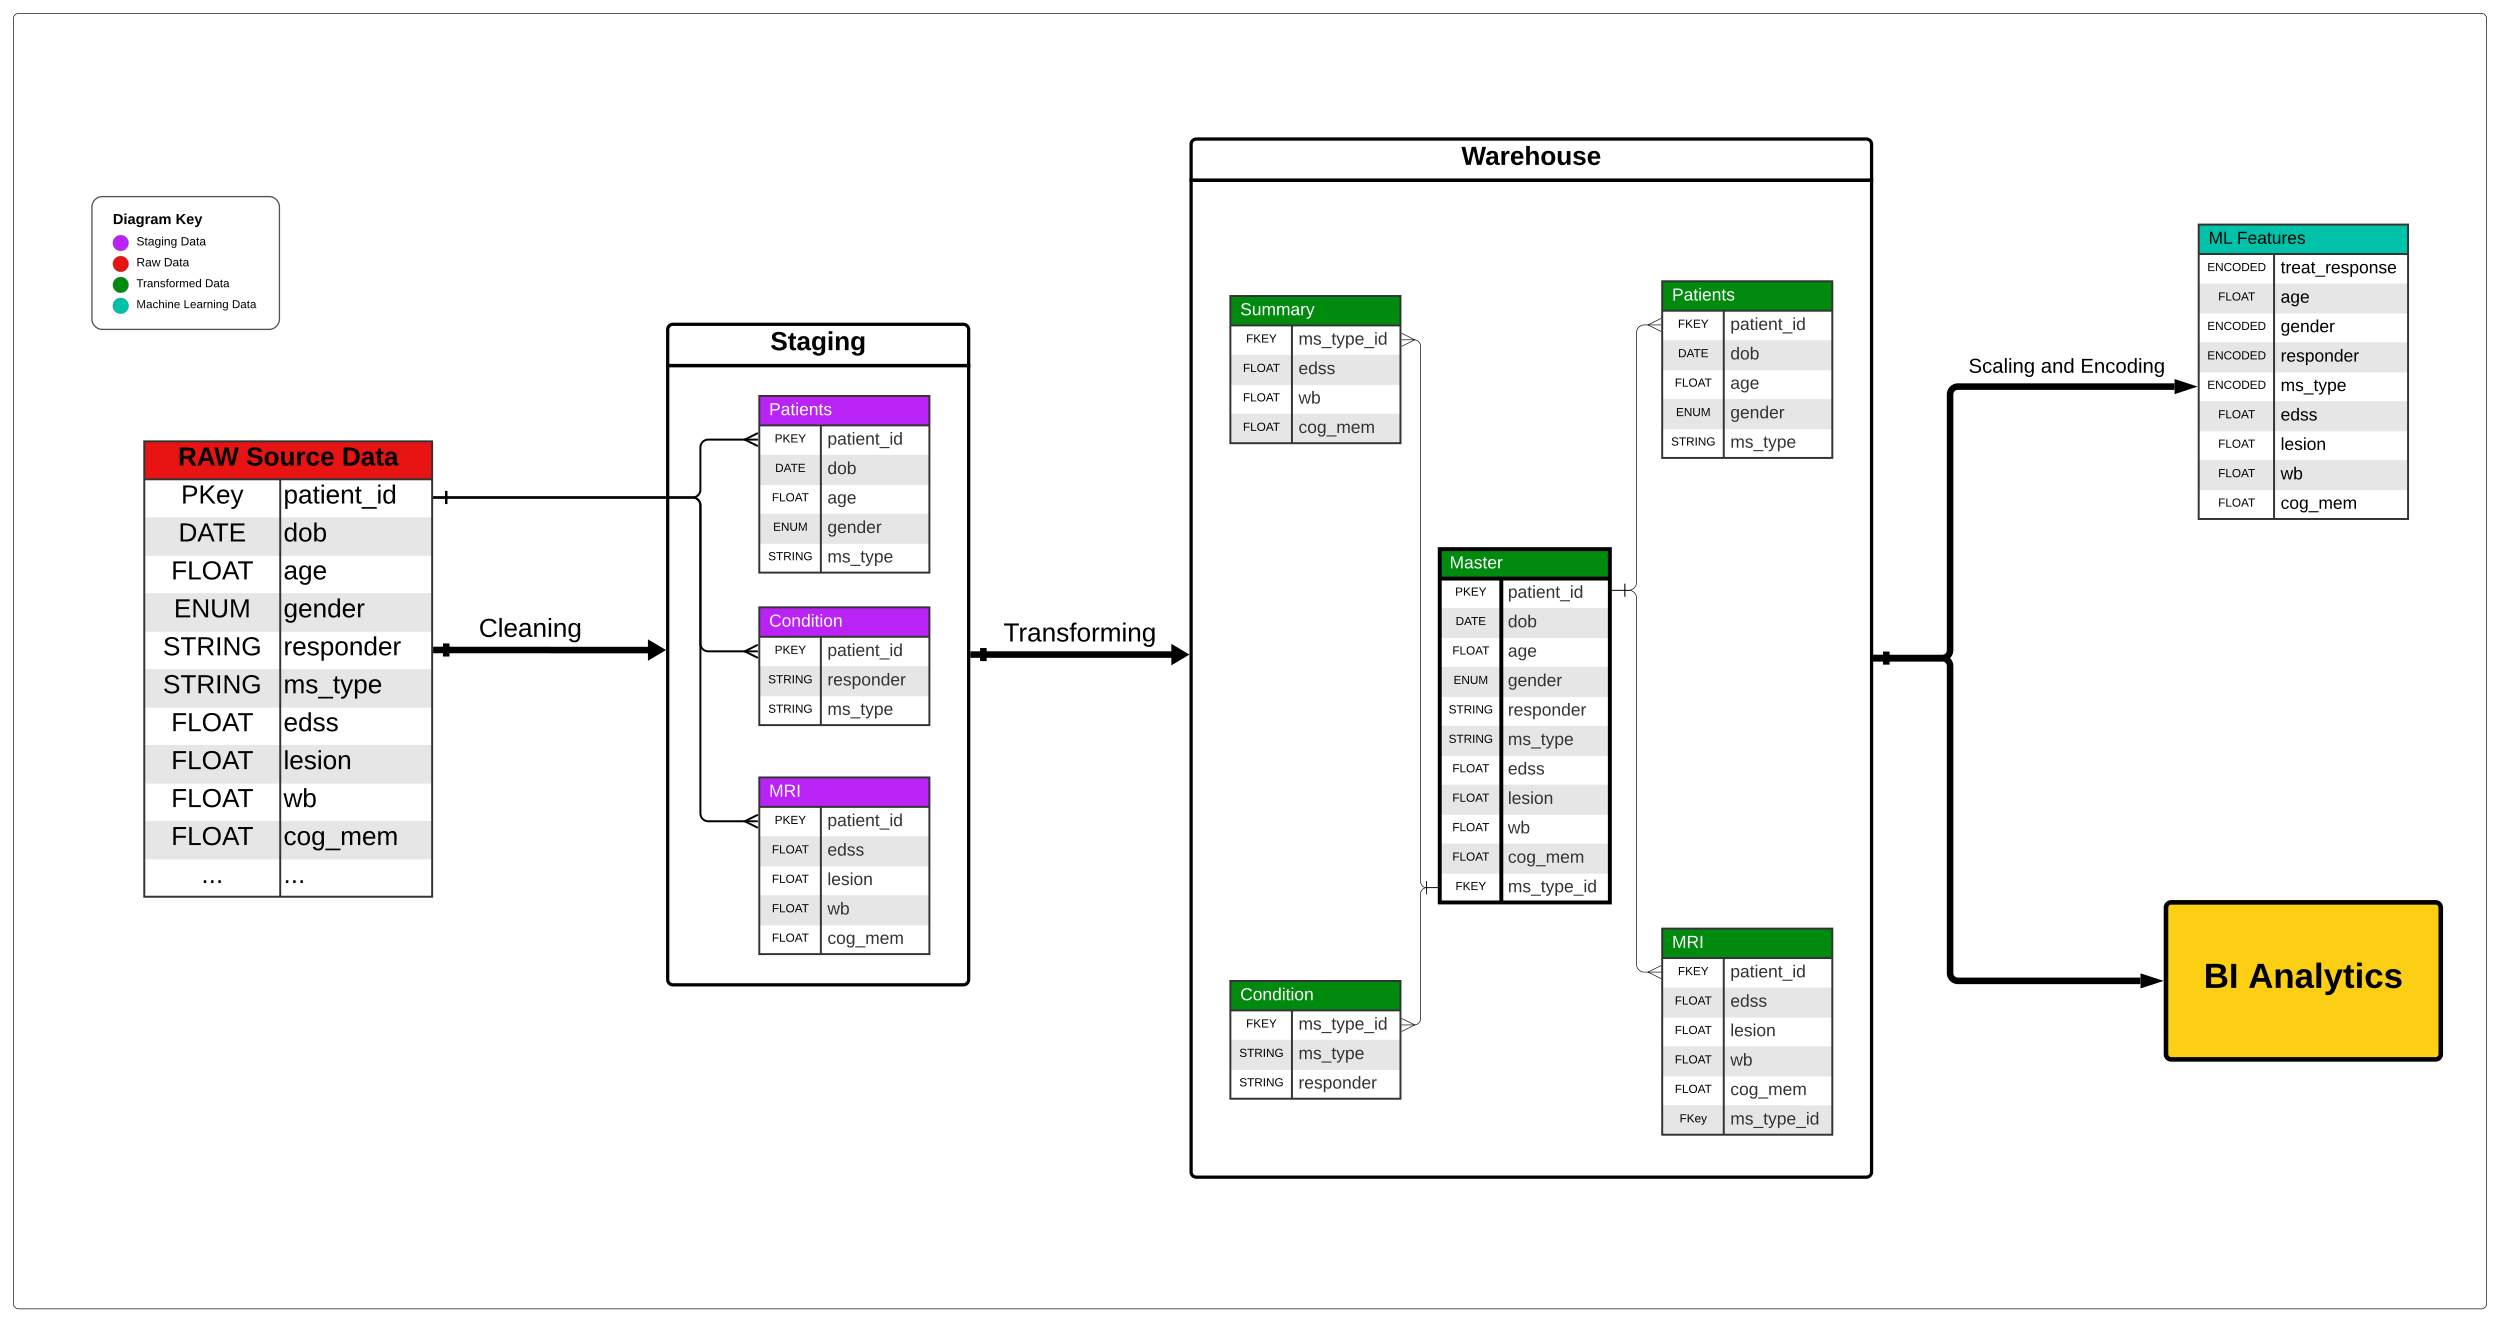 <svg xmlns="http://www.w3.org/2000/svg" xmlns:xlink="http://www.w3.org/1999/xlink" xmlns:lucid="lucid" width="3821" height="2021"><g transform="translate(-739.5 340.5)" lucid:page-tab-id="0_0"><path d="M500-500h4500v2500H500z" fill="#fff"/><path d="M2560-64.97v-55a8 8 0 0 1 8-8h1024a8 8 0 0 1 8 8v55z" stroke="#000" stroke-width="5" fill="#fff"/><path d="M3600-64.97v1515.65a8 8 0 0 1-8 8H2568a8 8 0 0 1-8-8V-64.97z" stroke="#000" stroke-width="5" fill="none"/><use xlink:href="#a" transform="matrix(1,0,0,1,2560,-127.973) translate(413.167 39.5)"/><path d="M4050 1046.68a8 8 0 0 1 8-8h404a8 8 0 0 1 8 8v224a8 8 0 0 1-8 8h-404a8 8 0 0 1-8-8z" stroke="#000" stroke-width="7" fill="#fcce14"/><path d="M760-312a8 8 0 0 1 8-8h3764a8 8 0 0 1 8 8v1964a8 8 0 0 1-8 8H768a8 8 0 0 1-8-8z" stroke="#000" fill-opacity="0"/><path d="M1760 218.2v-55a8 8 0 0 1 8-8h444a8 8 0 0 1 8 8v55z" stroke="#000" stroke-width="5" fill="#fff"/><path d="M2220 218.2v938.48a8 8 0 0 1-8 8h-444a8 8 0 0 1-8-8V218.2z" stroke="#000" stroke-width="5" fill="none"/><use xlink:href="#b" transform="matrix(1,0,0,1,1760,155.21) translate(156.889 39.5)"/><path d="M1900 264.68h260v270h-260z" fill="#fff"/><path d="M1900 354.68v46h260v-46M1900 444.68v46h260v-46" fill="#e6e6e6"/><path d="M1900 309.68v-45h260v45" fill="#ba23f6"/><path d="M1900 264.68h260v270h-260zM1900 309.68h260M1994.1 309.68v225" stroke="#333" stroke-width="3" fill="none"/><use xlink:href="#c" transform="matrix(1,0,0,1,1910,264.677) translate(5 29.433)"/><use xlink:href="#d" transform="matrix(1,0,0,1,1905,312.177) translate(18.5 23.6)"/><use xlink:href="#e" transform="matrix(1,0,0,1,1999.11,312.177) translate(5 26.933)"/><use xlink:href="#f" transform="matrix(1,0,0,1,1905,357.177) translate(19.225 23.6)"/><use xlink:href="#g" transform="matrix(1,0,0,1,1999.11,357.177) translate(5 26.933)"/><use xlink:href="#h" transform="matrix(1,0,0,1,1905,402.177) translate(14.225 23.6)"/><use xlink:href="#i" transform="matrix(1,0,0,1,1999.11,402.177) translate(5 26.933)"/><use xlink:href="#j" transform="matrix(1,0,0,1,1905,447.177) translate(16.075 23.6)"/><use xlink:href="#k" transform="matrix(1,0,0,1,1999.11,447.177) translate(5 26.933)"/><use xlink:href="#l" transform="matrix(1,0,0,1,1905,492.177) translate(8.575 23.6)"/><use xlink:href="#m" transform="matrix(1,0,0,1,1999.11,492.177) translate(5 26.933)"/><path d="M960 334.06h440v696H960z" fill="#fff"/><path d="M960 450.06v59h440v-59M960 566.06v59h440v-59M960 682.06v59h440v-59M960 798.06v59h440v-59M960 914.06v59h440v-59" fill="#e6e6e6"/><path d="M960 392.06v-58h440v58" fill="#e81313"/><path d="M960 334.06h440v696H960zM960 392.06h440M1167.8 392.06v638" stroke="#333" stroke-width="3" fill="none"/><use xlink:href="#n" transform="matrix(1,0,0,1,970,334.057) translate(41.5 37)"/><use xlink:href="#o" transform="matrix(1,0,0,1,970,334.057) translate(145.611 37)"/><use xlink:href="#p" transform="matrix(1,0,0,1,970,334.057) translate(292.056 37)"/><use xlink:href="#q" transform="matrix(1,0,0,1,965,394.557) translate(51.222 34.5)"/><use xlink:href="#r" transform="matrix(1,0,0,1,1172.805,394.557) translate(0 34.5)"/><use xlink:href="#s" transform="matrix(1,0,0,1,965,452.557) translate(47.278 34.5)"/><use xlink:href="#t" transform="matrix(1,0,0,1,1172.805,452.557) translate(0 34.5)"/><use xlink:href="#u" transform="matrix(1,0,0,1,965,510.557) translate(36.167 34.5)"/><use xlink:href="#v" transform="matrix(1,0,0,1,1172.805,510.557) translate(0 34.5)"/><use xlink:href="#w" transform="matrix(1,0,0,1,965,568.557) translate(40.278 34.5)"/><use xlink:href="#x" transform="matrix(1,0,0,1,1172.805,568.557) translate(0 34.5)"/><use xlink:href="#y" transform="matrix(1,0,0,1,965,626.557) translate(23.611 34.5)"/><use xlink:href="#z" transform="matrix(1,0,0,1,1172.805,626.557) translate(0 34.5)"/><use xlink:href="#y" transform="matrix(1,0,0,1,965,684.557) translate(23.611 34.5)"/><use xlink:href="#A" transform="matrix(1,0,0,1,1172.805,684.557) translate(0 34.5)"/><use xlink:href="#u" transform="matrix(1,0,0,1,965,742.557) translate(36.167 34.5)"/><use xlink:href="#B" transform="matrix(1,0,0,1,1172.805,742.557) translate(0 34.5)"/><use xlink:href="#u" transform="matrix(1,0,0,1,965,800.557) translate(36.167 34.5)"/><use xlink:href="#C" transform="matrix(1,0,0,1,1172.805,800.557) translate(0 34.5)"/><use xlink:href="#u" transform="matrix(1,0,0,1,965,858.557) translate(36.167 34.5)"/><use xlink:href="#D" transform="matrix(1,0,0,1,1172.805,858.557) translate(0 34.5)"/><use xlink:href="#u" transform="matrix(1,0,0,1,965,916.557) translate(36.167 34.5)"/><use xlink:href="#E" transform="matrix(1,0,0,1,1172.805,916.557) translate(0 34.5)"/><use xlink:href="#F" transform="matrix(1,0,0,1,965,974.557) translate(82.333 34.5)"/><use xlink:href="#G" transform="matrix(1,0,0,1,1172.805,974.557) translate(0 34.5)"/><path d="M880-24a16 16 0 0 1 16-16h254.6a16 16 0 0 1 16 16v170.93a16 16 0 0 1-16 16H896a16 16 0 0 1-16-16z" stroke="#4c535d" stroke-width="2" fill="#fff"/><path d="M936 30.93c0 6.63-5.37 12-12 12s-12-5.37-12-12c0-6.62 5.37-12 12-12s12 5.38 12 12z" stroke="#000" stroke-opacity=".25" fill="#ba23f6"/><path d="M936 62.93c0 6.63-5.37 12-12 12s-12-5.37-12-12c0-6.62 5.37-12 12-12s12 5.38 12 12z" stroke="#000" stroke-opacity=".25" fill="#e81313"/><path d="M936 94.93c0 6.63-5.37 12-12 12s-12-5.37-12-12c0-6.62 5.37-12 12-12s12 5.38 12 12z" stroke="#000" stroke-opacity=".25" fill="#008a0e"/><path d="M936 126.93c0 6.63-5.37 12-12 12s-12-5.37-12-12c0-6.62 5.37-12 12-12s12 5.38 12 12z" stroke="#000" stroke-opacity=".25" fill="#00c2a8"/><use xlink:href="#H" transform="matrix(1,0,0,1,912,-16) translate(0 17.989)"/><use xlink:href="#I" transform="matrix(1,0,0,1,912,-16) translate(95.888 17.989)"/><use xlink:href="#J" transform="matrix(1,0,0,1,948,18.933) translate(0 15.689)"/><use xlink:href="#K" transform="matrix(1,0,0,1,948,18.933) translate(67.578 15.689)"/><use xlink:href="#L" transform="matrix(1,0,0,1,948,50.933) translate(0 15.689)"/><use xlink:href="#M" transform="matrix(1,0,0,1,948,50.933) translate(41.91 15.689)"/><use xlink:href="#N" transform="matrix(1,0,0,1,948,82.933) translate(0 15.556)"/><use xlink:href="#O" transform="matrix(1,0,0,1,948,82.933) translate(104.84 15.556)"/><use xlink:href="#P" transform="matrix(1,0,0,1,948,114.933) translate(0 15.556)"/><use xlink:href="#Q" transform="matrix(1,0,0,1,948,114.933) translate(72 15.556)"/><use xlink:href="#O" transform="matrix(1,0,0,1,948,114.933) translate(145.975 15.556)"/><path d="M1900 587.76h260v180h-260z" fill="#fff"/><path d="M1900 677.76v46h260v-46" fill="#e6e6e6"/><path d="M1900 632.76v-45h260v45" fill="#ba23f6"/><path d="M1900 587.76h260v180h-260zM1900 632.76h260M1994.1 632.76v135" stroke="#333" stroke-width="3" fill="none"/><use xlink:href="#R" transform="matrix(1,0,0,1,1910,587.756) translate(5 29.433)"/><use xlink:href="#d" transform="matrix(1,0,0,1,1905,635.256) translate(18.5 23.6)"/><use xlink:href="#e" transform="matrix(1,0,0,1,1999.11,635.256) translate(5 26.933)"/><use xlink:href="#l" transform="matrix(1,0,0,1,1905,680.256) translate(8.575 23.6)"/><use xlink:href="#S" transform="matrix(1,0,0,1,1999.11,680.256) translate(5 26.933)"/><use xlink:href="#l" transform="matrix(1,0,0,1,1905,725.256) translate(8.575 23.6)"/><use xlink:href="#m" transform="matrix(1,0,0,1,1999.11,725.256) translate(5 26.933)"/><path d="M1900 847.76h260v270h-260z" fill="#fff"/><path d="M1900 937.76v46h260v-46M1900 1027.76v46h260v-46" fill="#e6e6e6"/><path d="M1900 892.76v-45h260v45" fill="#ba23f6"/><path d="M1900 847.76h260v270h-260zM1900 892.76h260M1994.1 892.76v225" stroke="#333" stroke-width="3" fill="none"/><use xlink:href="#T" transform="matrix(1,0,0,1,1910,847.756) translate(5 29.433)"/><use xlink:href="#d" transform="matrix(1,0,0,1,1905,895.256) translate(18.5 23.6)"/><use xlink:href="#e" transform="matrix(1,0,0,1,1999.11,895.256) translate(5 26.933)"/><use xlink:href="#h" transform="matrix(1,0,0,1,1905,940.256) translate(14.225 23.6)"/><use xlink:href="#U" transform="matrix(1,0,0,1,1999.11,940.256) translate(5 26.933)"/><use xlink:href="#h" transform="matrix(1,0,0,1,1905,985.256) translate(14.225 23.6)"/><use xlink:href="#V" transform="matrix(1,0,0,1,1999.11,985.256) translate(5 26.933)"/><use xlink:href="#h" transform="matrix(1,0,0,1,1905,1030.256) translate(14.225 23.6)"/><use xlink:href="#W" transform="matrix(1,0,0,1,1999.11,1030.256) translate(5 26.933)"/><use xlink:href="#h" transform="matrix(1,0,0,1,1905,1075.256) translate(14.225 23.6)"/><use xlink:href="#X" transform="matrix(1,0,0,1,1999.11,1075.256) translate(5 26.933)"/><path d="M1421.5 419.87H1798a12 12 0 0 1 12 12v470.87a12 12 0 0 0 12 12h58.27" stroke="#000" stroke-width="3" fill="none"/><path d="M1421.5 429.87v-20M1401.5 419.87h20" stroke="#000" stroke-width="3" fill="#fff"/><path d="M1897.83 924.74l-20-10 20-10" stroke="#000" stroke-width="3" fill="#fff" fill-opacity="0"/><path d="M1897.83 914.74h-20" stroke="#000" stroke-width="3" fill="#fff"/><path d="M1421.5 419.87H1798a12 12 0 0 0 12-12V343.4a12 12 0 0 1 12-12h58.27" stroke="#000" stroke-width="3" fill="none"/><path d="M1421.5 429.87v-20M1401.5 419.87h20" stroke="#000" stroke-width="3" fill="#fff"/><path d="M1897.83 341.4l-20-10 20-10" stroke="#000" stroke-width="3" fill="#fff" fill-opacity="0"/><path d="M1897.83 331.4h-20" stroke="#000" stroke-width="3" fill="#fff"/><path d="M1421.5 419.87H1798a12 12 0 0 1 12 12V643a12 12 0 0 0 12 12h58.27" stroke="#000" stroke-width="3" fill="none"/><path d="M1421.5 429.87v-20M1401.5 419.87h20" stroke="#000" stroke-width="3" fill="#fff"/><path d="M1897.83 665l-20-10 20-10" stroke="#000" stroke-width="3" fill="#fff" fill-opacity="0"/><path d="M1897.83 655h-20" stroke="#000" stroke-width="3" fill="#fff"/><path d="M1421.5 652.93h157.95a.05.05 0 0 1 .05.05.05.05 0 0 0 .05.04h152" stroke="#000" stroke-width="10" fill="none"/><path d="M1421.5 662.93v-20M1401.5 652.93h20" stroke="#000" stroke-width="10" fill="#fff"/><path d="M1747.68 653.02l-12.9 7.64V645.4z" stroke="#000" stroke-width="10"/><use xlink:href="#Y" transform="matrix(1,0,0,1,1471.39,600.926) translate(0.005 32)"/><path d="M3280 89.4h260v270h-260z" fill="#fff"/><path d="M3280 179.4v46h260v-46M3280 269.4v46h260v-46" fill="#e6e6e6"/><path d="M3280 134.4v-45h260v45" fill="#008a0e"/><path d="M3280 89.4h260v270h-260zM3280 134.4h260M3374.1 134.4v225" stroke="#333" stroke-width="3" fill="none"/><use xlink:href="#c" transform="matrix(1,0,0,1,3290,89.386) translate(5 29.433)"/><use xlink:href="#Z" transform="matrix(1,0,0,1,3285,136.886) translate(19.025 23.6)"/><use xlink:href="#e" transform="matrix(1,0,0,1,3379.11,136.886) translate(5 26.933)"/><use xlink:href="#f" transform="matrix(1,0,0,1,3285,181.886) translate(19.225 23.6)"/><use xlink:href="#g" transform="matrix(1,0,0,1,3379.11,181.886) translate(5 26.933)"/><use xlink:href="#h" transform="matrix(1,0,0,1,3285,226.886) translate(14.225 23.6)"/><use xlink:href="#i" transform="matrix(1,0,0,1,3379.11,226.886) translate(5 26.933)"/><use xlink:href="#j" transform="matrix(1,0,0,1,3285,271.886) translate(16.075 23.6)"/><use xlink:href="#k" transform="matrix(1,0,0,1,3379.11,271.886) translate(5 26.933)"/><use xlink:href="#l" transform="matrix(1,0,0,1,3285,316.886) translate(8.575 23.6)"/><use xlink:href="#m" transform="matrix(1,0,0,1,3379.11,316.886) translate(5 26.933)"/><path d="M2620 1158.8h260v180h-260z" fill="#fff"/><path d="M2620 1248.8v46h260v-46" fill="#e6e6e6"/><path d="M2620 1203.8v-45h260v45" fill="#008a0e"/><path d="M2620 1158.8h260v180h-260zM2620 1203.8h260M2714.1 1203.8v135" stroke="#333" stroke-width="3" fill="none"/><use xlink:href="#R" transform="matrix(1,0,0,1,2630,1158.799) translate(5 29.433)"/><use xlink:href="#Z" transform="matrix(1,0,0,1,2625,1206.299) translate(19.025 23.6)"/><use xlink:href="#aa" transform="matrix(1,0,0,1,2719.11,1206.299) translate(5 26.933)"/><use xlink:href="#l" transform="matrix(1,0,0,1,2625,1251.299) translate(8.575 23.6)"/><use xlink:href="#m" transform="matrix(1,0,0,1,2719.11,1251.299) translate(5 26.933)"/><use xlink:href="#l" transform="matrix(1,0,0,1,2625,1296.299) translate(8.575 23.6)"/><use xlink:href="#S" transform="matrix(1,0,0,1,2719.11,1296.299) translate(5 26.933)"/><path d="M3280 1078.8h260v315h-260z" fill="#fff"/><path d="M3280 1168.8v46h260v-46M3280 1258.8v46h260v-46M3280 1348.8v45h260v-45" fill="#e6e6e6"/><path d="M3280 1123.8v-45h260v45" fill="#008a0e"/><path d="M3280 1078.8h260v315h-260zM3280 1123.8h260M3374.1 1123.8v270" stroke="#333" stroke-width="3" fill="none"/><use xlink:href="#T" transform="matrix(1,0,0,1,3290,1078.799) translate(5 29.433)"/><use xlink:href="#Z" transform="matrix(1,0,0,1,3285,1126.299) translate(19.025 23.6)"/><use xlink:href="#e" transform="matrix(1,0,0,1,3379.11,1126.299) translate(5 26.933)"/><use xlink:href="#h" transform="matrix(1,0,0,1,3285,1171.299) translate(14.225 23.6)"/><use xlink:href="#U" transform="matrix(1,0,0,1,3379.11,1171.299) translate(5 26.933)"/><use xlink:href="#h" transform="matrix(1,0,0,1,3285,1216.299) translate(14.225 23.6)"/><use xlink:href="#V" transform="matrix(1,0,0,1,3379.11,1216.299) translate(5 26.933)"/><use xlink:href="#h" transform="matrix(1,0,0,1,3285,1261.299) translate(14.225 23.6)"/><use xlink:href="#W" transform="matrix(1,0,0,1,3379.11,1261.299) translate(5 26.933)"/><use xlink:href="#h" transform="matrix(1,0,0,1,3285,1306.299) translate(14.225 23.6)"/><use xlink:href="#X" transform="matrix(1,0,0,1,3379.11,1306.299) translate(5 26.933)"/><use xlink:href="#ab" transform="matrix(1,0,0,1,3285,1351.299) translate(21.525 23.6)"/><use xlink:href="#aa" transform="matrix(1,0,0,1,3379.11,1351.299) translate(5 26.933)"/><path d="M2242.5 659.94h289.06" stroke="#000" stroke-width="10" fill="none"/><path d="M2242.5 669.94v-20M2222.5 659.94h20" stroke="#000" stroke-width="10" fill="#fff"/><path d="M2547.68 659.94l-12.9 7.64-.02-15.27z" stroke="#000" stroke-width="10"/><use xlink:href="#ac" transform="matrix(1,0,0,1,2273.222,607.943) translate(0.005 32)"/><path d="M2940 498.8h260v540h-260z" fill="#fff"/><path d="M2940 588.8v46h260v-46M2940 678.8v46h260v-46M2940 768.8v46h260v-46M2940 858.8v46h260v-46M2940 948.8v46h260v-46" fill="#e6e6e6"/><path d="M2940 543.8v-45h260v45" fill="#008a0e"/><path d="M2940 498.8h260v540h-260zM2940 543.8h260M3034.1 543.8v495" stroke="#000" stroke-width="6" fill="none"/><use xlink:href="#ad" transform="matrix(1,0,0,1,2950,498.799) translate(5 29.433)"/><use xlink:href="#d" transform="matrix(1,0,0,1,2945,546.299) translate(18.5 23.6)"/><use xlink:href="#e" transform="matrix(1,0,0,1,3039.11,546.299) translate(5 26.933)"/><use xlink:href="#f" transform="matrix(1,0,0,1,2945,591.299) translate(19.225 23.6)"/><use xlink:href="#g" transform="matrix(1,0,0,1,3039.11,591.299) translate(5 26.933)"/><use xlink:href="#h" transform="matrix(1,0,0,1,2945,636.299) translate(14.225 23.6)"/><use xlink:href="#i" transform="matrix(1,0,0,1,3039.11,636.299) translate(5 26.933)"/><use xlink:href="#j" transform="matrix(1,0,0,1,2945,681.299) translate(16.075 23.6)"/><use xlink:href="#k" transform="matrix(1,0,0,1,3039.11,681.299) translate(5 26.933)"/><use xlink:href="#l" transform="matrix(1,0,0,1,2945,726.299) translate(8.575 23.6)"/><use xlink:href="#S" transform="matrix(1,0,0,1,3039.11,726.299) translate(5 26.933)"/><use xlink:href="#l" transform="matrix(1,0,0,1,2945,771.299) translate(8.575 23.6)"/><use xlink:href="#m" transform="matrix(1,0,0,1,3039.11,771.299) translate(5 26.933)"/><use xlink:href="#h" transform="matrix(1,0,0,1,2945,816.299) translate(14.225 23.6)"/><use xlink:href="#U" transform="matrix(1,0,0,1,3039.11,816.299) translate(5 26.933)"/><use xlink:href="#h" transform="matrix(1,0,0,1,2945,861.299) translate(14.225 23.6)"/><use xlink:href="#V" transform="matrix(1,0,0,1,3039.11,861.299) translate(5 26.933)"/><use xlink:href="#h" transform="matrix(1,0,0,1,2945,906.299) translate(14.225 23.6)"/><use xlink:href="#W" transform="matrix(1,0,0,1,3039.11,906.299) translate(5 26.933)"/><use xlink:href="#h" transform="matrix(1,0,0,1,2945,951.299) translate(14.225 23.6)"/><use xlink:href="#X" transform="matrix(1,0,0,1,3039.11,951.299) translate(5 26.933)"/><use xlink:href="#Z" transform="matrix(1,0,0,1,2945,996.299) translate(19.025 23.6)"/><use xlink:href="#aa" transform="matrix(1,0,0,1,3039.11,996.299) translate(5 26.933)"/><path d="M2620 111.9h260v225h-260z" fill="#fff"/><path d="M2620 201.9v46h260v-46M2620 291.9v45h260v-45" fill="#e6e6e6"/><path d="M2620 156.9v-45h260v45" fill="#008a0e"/><path d="M2620 111.9h260v225h-260zM2620 156.9h260M2714.1 156.9v180" stroke="#333" stroke-width="3" fill="none"/><use xlink:href="#ae" transform="matrix(1,0,0,1,2630,111.886) translate(5 29.433)"/><use xlink:href="#Z" transform="matrix(1,0,0,1,2625,159.386) translate(19.025 23.6)"/><use xlink:href="#aa" transform="matrix(1,0,0,1,2719.11,159.386) translate(5 26.933)"/><use xlink:href="#h" transform="matrix(1,0,0,1,2625,204.386) translate(14.225 23.6)"/><use xlink:href="#U" transform="matrix(1,0,0,1,2719.11,204.386) translate(5 26.933)"/><use xlink:href="#h" transform="matrix(1,0,0,1,2625,249.386) translate(14.225 23.6)"/><use xlink:href="#W" transform="matrix(1,0,0,1,2719.11,249.386) translate(5 26.933)"/><use xlink:href="#h" transform="matrix(1,0,0,1,2625,294.386) translate(14.225 23.6)"/><use xlink:href="#X" transform="matrix(1,0,0,1,2719.11,294.386) translate(5 26.933)"/><path d="M4100 2.73h320v450h-320z" fill="#fff"/><path d="M4100 92.73v46h320v-46M4100 182.73v46h320v-46M4100 272.73v46h320v-46M4100 362.73v46h320v-46" fill="#e6e6e6"/><path d="M4100 47.73v-45h320v45" fill="#00c2a8"/><path d="M4100 2.73h320v450h-320zM4100 47.73h320M4215.18 47.73v405" stroke="#333" stroke-width="3" fill="none"/><use xlink:href="#af" transform="matrix(1,0,0,1,4110,2.733) translate(5 29.433)"/><use xlink:href="#ag" transform="matrix(1,0,0,1,4110,2.733) translate(48.407 29.433)"/><use xlink:href="#ah" transform="matrix(1,0,0,1,4105,50.233) translate(8.1 23.6)"/><use xlink:href="#ai" transform="matrix(1,0,0,1,4220.179,50.233) translate(5 26.933)"/><use xlink:href="#h" transform="matrix(1,0,0,1,4105,95.233) translate(24.725 23.6)"/><use xlink:href="#aj" transform="matrix(1,0,0,1,4220.179,95.233) translate(5 26.933)"/><use xlink:href="#ah" transform="matrix(1,0,0,1,4105,140.233) translate(8.1 23.6)"/><use xlink:href="#ak" transform="matrix(1,0,0,1,4220.179,140.233) translate(5 26.933)"/><use xlink:href="#ah" transform="matrix(1,0,0,1,4105,185.233) translate(8.1 23.6)"/><use xlink:href="#al" transform="matrix(1,0,0,1,4220.179,185.233) translate(5 26.933)"/><use xlink:href="#ah" transform="matrix(1,0,0,1,4105,230.233) translate(8.1 23.6)"/><use xlink:href="#am" transform="matrix(1,0,0,1,4220.179,230.233) translate(5 26.933)"/><use xlink:href="#h" transform="matrix(1,0,0,1,4105,275.233) translate(24.725 23.6)"/><use xlink:href="#an" transform="matrix(1,0,0,1,4220.179,275.233) translate(5 26.933)"/><use xlink:href="#h" transform="matrix(1,0,0,1,4105,320.233) translate(24.725 23.6)"/><use xlink:href="#ao" transform="matrix(1,0,0,1,4220.179,320.233) translate(5 26.933)"/><use xlink:href="#h" transform="matrix(1,0,0,1,4105,365.233) translate(24.725 23.6)"/><use xlink:href="#ap" transform="matrix(1,0,0,1,4220.179,365.233) translate(5 26.933)"/><use xlink:href="#h" transform="matrix(1,0,0,1,4105,410.233) translate(24.725 23.6)"/><use xlink:href="#aq" transform="matrix(1,0,0,1,4220.179,410.233) translate(5 26.933)"/><path d="M3622.5 665.35h85.5a12 12 0 0 0 12-12V262.37a12 12 0 0 1 12-12h331.05" stroke="#000" stroke-width="10" fill="none"/><path d="M3622.5 675.35v-20M3602.5 665.35h20" stroke="#000" stroke-width="10" fill="#fff"/><path d="M4082.32 250.37l-14.27 4.64v-9.26z" stroke="#000" stroke-width="10"/><use xlink:href="#ar" transform="matrix(1,0,0,1,3748.192,204.405) translate(0.005 24.889)"/><use xlink:href="#as" transform="matrix(1,0,0,1,3748.192,204.405) translate(110.449 24.889)"/><use xlink:href="#at" transform="matrix(1,0,0,1,3748.192,204.405) translate(170.943 24.889)"/><path d="M4100 1121.68a8 8 0 0 1 8-8h304a8 8 0 0 1 8 8v74a8 8 0 0 1-8 8h-304a8 8 0 0 1-8-8z" fill="none"/><use xlink:href="#au" transform="matrix(1,0,0,1,4100,1113.676) translate(7.704 55.667)"/><use xlink:href="#av" transform="matrix(1,0,0,1,4100,1113.676) translate(75.704 55.667)"/><path d="M3223 561.63h5.75a12 12 0 0 1 12 12v559.63a12 12 0 0 0 12 12h6.34" stroke="#000" fill="none"/><path d="M3223 571.63v-20M3203 561.63h20" stroke="#000" fill="#fff"/><path d="M3278.28 1155.26l-20-10 20-10" stroke="#000" fill="#fff" fill-opacity="0"/><path d="M3278.28 1145.26h-20" stroke="#000" fill="#fff"/><path d="M2920 1016.3a9.25 9.25 0 0 0-9.25 9.25v190.65a9.84 9.84 0 0 1-9.84 9.84" stroke="#000" fill="none"/><path d="M2920 1006.3v20M2940 1016.3h-20" stroke="#000" fill="#fff"/><path d="M2881.72 1216.04l20 10-20 10" stroke="#000" fill="#fff" fill-opacity="0"/><path d="M2881.72 1226.04h20" stroke="#000" fill="#fff"/><path d="M2920 1016.3a9.25 9.25 0 0 1-9.25-9.25V188.7a9.84 9.84 0 0 0-9.84-9.83" stroke="#000" fill="none"/><path d="M2920 1006.3v20M2940 1016.3h-20" stroke="#000" fill="#fff"/><path d="M2881.72 168.87l20 10-20 10" stroke="#000" fill="#fff" fill-opacity="0"/><path d="M2881.72 178.87h20" stroke="#000" fill="#fff"/><path d="M3223 561.63h5.75a12 12 0 0 0 12-12V168.1a12 12 0 0 1 12-12h6.34" stroke="#000" fill="none"/><path d="M3223 571.63v-20M3203 561.63h20" stroke="#000" fill="#fff"/><path d="M3278.28 166.1l-20-10 20-10" stroke="#000" fill="#fff" fill-opacity="0"/><path d="M3278.28 156.1h-20" stroke="#000" fill="#fff"/><path d="M3607.5 665.35H3708a12 12 0 0 1 12 12v469.33a12 12 0 0 0 12 12h279.05" stroke="#000" stroke-width="10" fill="none"/><path d="M3607.63 670.33h-5.13v-9.95h5.13z" stroke="#000" stroke-width=".05"/><path d="M4030.32 1158.68l-14.27 4.63v-9.26z" stroke="#000" stroke-width="10"/><defs><path d="M275 0h-61l-44-196L126 0H64L0-248h53L97-49l45-199h58l43 199 44-199h52" id="aw"/><path d="M133-34C117-15 103 5 69 4 32 3 11-16 11-54c-1-60 55-63 116-61 1-26-3-47-28-47-18 1-26 9-28 27l-52-2c7-38 36-58 82-57s74 22 75 68l1 82c-1 14 12 18 25 15v27c-30 8-71 5-69-32zm-48 3c29 0 43-24 42-57-32 0-66-3-65 30 0 17 8 27 23 27" id="ax"/><path d="M135-150c-39-12-60 13-60 57V0H25l-1-190h47c2 13-1 29 3 40 6-28 27-53 61-41v41" id="ay"/><path d="M185-48c-13 30-37 53-82 52C43 2 14-33 14-96s30-98 90-98c62 0 83 45 84 108H66c0 31 8 55 39 56 18 0 30-7 34-22zm-45-69c5-46-57-63-70-21-2 6-4 13-4 21h74" id="az"/><path d="M114-157C55-157 80-60 75 0H25v-261h50l-1 109c12-26 28-41 61-42 86-1 58 113 63 194h-50c-7-57 23-157-34-157" id="aA"/><path d="M110-194c64 0 96 36 96 99 0 64-35 99-97 99-61 0-95-36-95-99 0-62 34-99 96-99zm-1 164c35 0 45-28 45-65 0-40-10-65-43-65-34 0-45 26-45 65 0 36 10 65 43 65" id="aB"/><path d="M85 4C-2 5 27-109 22-190h50c7 57-23 150 33 157 60-5 35-97 40-157h50l1 190h-47c-2-12 1-28-3-38-12 25-28 42-61 42" id="aC"/><path d="M137-138c1-29-70-34-71-4 15 46 118 7 119 86 1 83-164 76-172 9l43-7c4 19 20 25 44 25 33 8 57-30 24-41C81-84 22-81 20-136c-2-80 154-74 161-7" id="aD"/><g id="a"><use transform="matrix(0.111,0,0,0.111,0,0)" xlink:href="#aw"/><use transform="matrix(0.111,0,0,0.111,36.222,0)" xlink:href="#ax"/><use transform="matrix(0.111,0,0,0.111,58.444,0)" xlink:href="#ay"/><use transform="matrix(0.111,0,0,0.111,74,0)" xlink:href="#az"/><use transform="matrix(0.111,0,0,0.111,96.222,0)" xlink:href="#aA"/><use transform="matrix(0.111,0,0,0.111,120.556,0)" xlink:href="#aB"/><use transform="matrix(0.111,0,0,0.111,144.889,0)" xlink:href="#aC"/><use transform="matrix(0.111,0,0,0.111,169.222,0)" xlink:href="#aD"/><use transform="matrix(0.111,0,0,0.111,191.444,0)" xlink:href="#az"/></g><path d="M169-182c-1-43-94-46-97-3 18 66 151 10 154 114 3 95-165 93-204 36-6-8-10-19-12-30l50-8c3 46 112 56 116 5-17-69-150-10-154-114-4-87 153-88 188-35 5 8 8 18 10 28" id="aE"/><path d="M115-3C79 11 28 4 28-45v-112H4v-33h27l15-45h31v45h36v33H77v99c-1 23 16 31 38 25v30" id="aF"/><path d="M195-6C206 82 75 100 31 46c-4-6-6-13-8-21l49-6c3 16 16 24 34 25 40 0 42-37 40-79-11 22-30 35-61 35-53 0-70-43-70-97 0-56 18-96 73-97 30 0 46 14 59 34l2-30h47zm-90-29c32 0 41-27 41-63 0-35-9-62-40-62-32 0-39 29-40 63 0 36 9 62 39 62" id="aG"/><path d="M25-224v-37h50v37H25zM25 0v-190h50V0H25" id="aH"/><path d="M135-194c87-1 58 113 63 194h-50c-7-57 23-157-34-157-59 0-34 97-39 157H25l-1-190h47c2 12-1 28 3 38 12-26 28-41 61-42" id="aI"/><g id="b"><use transform="matrix(0.111,0,0,0.111,0,0)" xlink:href="#aE"/><use transform="matrix(0.111,0,0,0.111,26.667,0)" xlink:href="#aF"/><use transform="matrix(0.111,0,0,0.111,39.889,0)" xlink:href="#ax"/><use transform="matrix(0.111,0,0,0.111,62.111,0)" xlink:href="#aG"/><use transform="matrix(0.111,0,0,0.111,86.444,0)" xlink:href="#aH"/><use transform="matrix(0.111,0,0,0.111,97.556,0)" xlink:href="#aI"/><use transform="matrix(0.111,0,0,0.111,121.889,0)" xlink:href="#aG"/></g><path fill="#fff" d="M30-248c87 1 191-15 191 75 0 78-77 80-158 76V0H30v-248zm33 125c57 0 124 11 124-50 0-59-68-47-124-48v98" id="aJ"/><path fill="#fff" d="M141-36C126-15 110 5 73 4 37 3 15-17 15-53c-1-64 63-63 125-63 3-35-9-54-41-54-24 1-41 7-42 31l-33-3c5-37 33-52 76-52 45 0 72 20 72 64v82c-1 20 7 32 28 27v20c-31 9-61-2-59-35zM48-53c0 20 12 33 32 33 41-3 63-29 60-74-43 2-92-5-92 41" id="aK"/><path fill="#fff" d="M59-47c-2 24 18 29 38 22v24C64 9 27 4 27-40v-127H5v-23h24l9-43h21v43h35v23H59v120" id="aL"/><path fill="#fff" d="M24-231v-30h32v30H24zM24 0v-190h32V0H24" id="aM"/><path fill="#fff" d="M100-194c63 0 86 42 84 106H49c0 40 14 67 53 68 26 1 43-12 49-29l28 8c-11 28-37 45-77 45C44 4 14-33 15-96c1-61 26-98 85-98zm52 81c6-60-76-77-97-28-3 7-6 17-6 28h103" id="aN"/><path fill="#fff" d="M117-194c89-4 53 116 60 194h-32v-121c0-31-8-49-39-48C34-167 62-67 57 0H25l-1-190h30c1 10-1 24 2 32 11-22 29-35 61-36" id="aO"/><path fill="#fff" d="M135-143c-3-34-86-38-87 0 15 53 115 12 119 90S17 21 10-45l28-5c4 36 97 45 98 0-10-56-113-15-118-90-4-57 82-63 122-42 12 7 21 19 24 35" id="aP"/><g id="c"><use transform="matrix(0.074,0,0,0.074,0,0)" xlink:href="#aJ"/><use transform="matrix(0.074,0,0,0.074,17.778,0)" xlink:href="#aK"/><use transform="matrix(0.074,0,0,0.074,32.593,0)" xlink:href="#aL"/><use transform="matrix(0.074,0,0,0.074,40,0)" xlink:href="#aM"/><use transform="matrix(0.074,0,0,0.074,45.852,0)" xlink:href="#aN"/><use transform="matrix(0.074,0,0,0.074,60.667,0)" xlink:href="#aO"/><use transform="matrix(0.074,0,0,0.074,75.481,0)" xlink:href="#aL"/><use transform="matrix(0.074,0,0,0.074,82.889,0)" xlink:href="#aP"/></g><path d="M30-248c87 1 191-15 191 75 0 78-77 80-158 76V0H30v-248zm33 125c57 0 124 11 124-50 0-59-68-47-124-48v98" id="aQ"/><path d="M194 0L95-120 63-95V0H30v-248h33v124l119-124h40L117-140 236 0h-42" id="aR"/><path d="M30 0v-248h187v28H63v79h144v27H63v87h162V0H30" id="aS"/><path d="M137-103V0h-34v-103L8-248h37l75 118 75-118h37" id="aT"/><g id="d"><use transform="matrix(0.05,0,0,0.05,0,0)" xlink:href="#aQ"/><use transform="matrix(0.05,0,0,0.05,12,0)" xlink:href="#aR"/><use transform="matrix(0.05,0,0,0.05,24,0)" xlink:href="#aS"/><use transform="matrix(0.05,0,0,0.05,36,0)" xlink:href="#aT"/></g><path fill="#333" d="M115-194c55 1 70 41 70 98S169 2 115 4C84 4 66-9 55-30l1 105H24l-1-265h31l2 30c10-21 28-34 59-34zm-8 174c40 0 45-34 45-75s-6-73-45-74c-42 0-51 32-51 76 0 43 10 73 51 73" id="aU"/><path fill="#333" d="M141-36C126-15 110 5 73 4 37 3 15-17 15-53c-1-64 63-63 125-63 3-35-9-54-41-54-24 1-41 7-42 31l-33-3c5-37 33-52 76-52 45 0 72 20 72 64v82c-1 20 7 32 28 27v20c-31 9-61-2-59-35zM48-53c0 20 12 33 32 33 41-3 63-29 60-74-43 2-92-5-92 41" id="aV"/><path fill="#333" d="M59-47c-2 24 18 29 38 22v24C64 9 27 4 27-40v-127H5v-23h24l9-43h21v43h35v23H59v120" id="aW"/><path fill="#333" d="M24-231v-30h32v30H24zM24 0v-190h32V0H24" id="aX"/><path fill="#333" d="M100-194c63 0 86 42 84 106H49c0 40 14 67 53 68 26 1 43-12 49-29l28 8c-11 28-37 45-77 45C44 4 14-33 15-96c1-61 26-98 85-98zm52 81c6-60-76-77-97-28-3 7-6 17-6 28h103" id="aY"/><path fill="#333" d="M117-194c89-4 53 116 60 194h-32v-121c0-31-8-49-39-48C34-167 62-67 57 0H25l-1-190h30c1 10-1 24 2 32 11-22 29-35 61-36" id="aZ"/><path fill="#333" d="M-5 72V49h209v23H-5" id="ba"/><path fill="#333" d="M85-194c31 0 48 13 60 33l-1-100h32l1 261h-30c-2-10 0-23-3-31C134-8 116 4 85 4 32 4 16-35 15-94c0-66 23-100 70-100zm9 24c-40 0-46 34-46 75 0 40 6 74 45 74 42 0 51-32 51-76 0-42-9-74-50-73" id="bb"/><g id="e"><use transform="matrix(0.074,0,0,0.074,0,0)" xlink:href="#aU"/><use transform="matrix(0.074,0,0,0.074,14.815,0)" xlink:href="#aV"/><use transform="matrix(0.074,0,0,0.074,29.63,0)" xlink:href="#aW"/><use transform="matrix(0.074,0,0,0.074,37.037,0)" xlink:href="#aX"/><use transform="matrix(0.074,0,0,0.074,42.889,0)" xlink:href="#aY"/><use transform="matrix(0.074,0,0,0.074,57.704,0)" xlink:href="#aZ"/><use transform="matrix(0.074,0,0,0.074,72.519,0)" xlink:href="#aW"/><use transform="matrix(0.074,0,0,0.074,79.926,0)" xlink:href="#ba"/><use transform="matrix(0.074,0,0,0.074,94.741,0)" xlink:href="#aX"/><use transform="matrix(0.074,0,0,0.074,100.593,0)" xlink:href="#bb"/></g><path d="M30-248c118-7 216 8 213 122C240-48 200 0 122 0H30v-248zM63-27c89 8 146-16 146-99s-60-101-146-95v194" id="bc"/><path d="M205 0l-28-72H64L36 0H1l101-248h38L239 0h-34zm-38-99l-47-123c-12 45-31 82-46 123h93" id="bd"/><path d="M127-220V0H93v-220H8v-28h204v28h-85" id="be"/><g id="f"><use transform="matrix(0.05,0,0,0.05,0,0)" xlink:href="#bc"/><use transform="matrix(0.05,0,0,0.05,12.95,0)" xlink:href="#bd"/><use transform="matrix(0.05,0,0,0.05,23.6,0)" xlink:href="#be"/><use transform="matrix(0.05,0,0,0.05,34.55,0)" xlink:href="#aS"/></g><path fill="#333" d="M100-194c62-1 85 37 85 99 1 63-27 99-86 99S16-35 15-95c0-66 28-99 85-99zM99-20c44 1 53-31 53-75 0-43-8-75-51-75s-53 32-53 75 10 74 51 75" id="bf"/><path fill="#333" d="M115-194c53 0 69 39 70 98 0 66-23 100-70 100C84 3 66-7 56-30L54 0H23l1-261h32v101c10-23 28-34 59-34zm-8 174c40 0 45-34 45-75 0-40-5-75-45-74-42 0-51 32-51 76 0 43 10 73 51 73" id="bg"/><g id="g"><use transform="matrix(0.074,0,0,0.074,0,0)" xlink:href="#bb"/><use transform="matrix(0.074,0,0,0.074,14.815,0)" xlink:href="#bf"/><use transform="matrix(0.074,0,0,0.074,29.63,0)" xlink:href="#bg"/></g><path d="M63-220v92h138v28H63V0H30v-248h175v28H63" id="bh"/><path d="M30 0v-248h33v221h125V0H30" id="bi"/><path d="M140-251c81 0 123 46 123 126C263-46 219 4 140 4 59 4 17-45 17-125s42-126 123-126zm0 227c63 0 89-41 89-101s-29-99-89-99c-61 0-89 39-89 99S79-25 140-24" id="bj"/><g id="h"><use transform="matrix(0.05,0,0,0.05,0,0)" xlink:href="#bh"/><use transform="matrix(0.05,0,0,0.05,10.95,0)" xlink:href="#bi"/><use transform="matrix(0.05,0,0,0.05,20.95,0)" xlink:href="#bj"/><use transform="matrix(0.05,0,0,0.05,34.95,0)" xlink:href="#bd"/><use transform="matrix(0.05,0,0,0.05,45.6,0)" xlink:href="#be"/></g><path fill="#333" d="M177-190C167-65 218 103 67 71c-23-6-38-20-44-43l32-5c15 47 100 32 89-28v-30C133-14 115 1 83 1 29 1 15-40 15-95c0-56 16-97 71-98 29-1 48 16 59 35 1-10 0-23 2-32h30zM94-22c36 0 50-32 50-73 0-42-14-75-50-75-39 0-46 34-46 75s6 73 46 73" id="bk"/><g id="i"><use transform="matrix(0.074,0,0,0.074,0,0)" xlink:href="#aV"/><use transform="matrix(0.074,0,0,0.074,14.815,0)" xlink:href="#bk"/><use transform="matrix(0.074,0,0,0.074,29.63,0)" xlink:href="#aY"/></g><path d="M190 0L58-211 59 0H30v-248h39L202-35l-2-213h31V0h-41" id="bl"/><path d="M232-93c-1 65-40 97-104 97C67 4 28-28 28-90v-158h33c8 89-33 224 67 224 102 0 64-133 71-224h33v155" id="bm"/><path d="M240 0l2-218c-23 76-54 145-80 218h-23L58-218 59 0H30v-248h44l77 211c21-75 51-140 76-211h43V0h-30" id="bn"/><g id="j"><use transform="matrix(0.05,0,0,0.05,0,0)" xlink:href="#aS"/><use transform="matrix(0.05,0,0,0.05,12,0)" xlink:href="#bl"/><use transform="matrix(0.05,0,0,0.05,24.95,0)" xlink:href="#bm"/><use transform="matrix(0.05,0,0,0.05,37.9,0)" xlink:href="#bn"/></g><path fill="#333" d="M114-163C36-179 61-72 57 0H25l-1-190h30c1 12-1 29 2 39 6-27 23-49 58-41v29" id="bo"/><g id="k"><use transform="matrix(0.074,0,0,0.074,0,0)" xlink:href="#bk"/><use transform="matrix(0.074,0,0,0.074,14.815,0)" xlink:href="#aY"/><use transform="matrix(0.074,0,0,0.074,29.63,0)" xlink:href="#aZ"/><use transform="matrix(0.074,0,0,0.074,44.444,0)" xlink:href="#bb"/><use transform="matrix(0.074,0,0,0.074,59.259,0)" xlink:href="#aY"/><use transform="matrix(0.074,0,0,0.074,74.074,0)" xlink:href="#bo"/></g><path d="M185-189c-5-48-123-54-124 2 14 75 158 14 163 119 3 78-121 87-175 55-17-10-28-26-33-46l33-7c5 56 141 63 141-1 0-78-155-14-162-118-5-82 145-84 179-34 5 7 8 16 11 25" id="bp"/><path d="M233-177c-1 41-23 64-60 70L243 0h-38l-65-103H63V0H30v-248c88 3 205-21 203 71zM63-129c60-2 137 13 137-47 0-61-80-42-137-45v92" id="bq"/><path d="M33 0v-248h34V0H33" id="br"/><path d="M143 4C61 4 22-44 18-125c-5-107 100-154 193-111 17 8 29 25 37 43l-32 9c-13-25-37-40-76-40-61 0-88 39-88 99 0 61 29 100 91 101 35 0 62-11 79-27v-45h-74v-28h105v86C228-13 192 4 143 4" id="bs"/><g id="l"><use transform="matrix(0.05,0,0,0.05,0,0)" xlink:href="#bp"/><use transform="matrix(0.05,0,0,0.05,12,0)" xlink:href="#be"/><use transform="matrix(0.05,0,0,0.05,22.95,0)" xlink:href="#bq"/><use transform="matrix(0.05,0,0,0.05,35.9,0)" xlink:href="#br"/><use transform="matrix(0.05,0,0,0.05,40.9,0)" xlink:href="#bl"/><use transform="matrix(0.05,0,0,0.05,53.85,0)" xlink:href="#bs"/></g><path fill="#333" d="M210-169c-67 3-38 105-44 169h-31v-121c0-29-5-50-35-48C34-165 62-65 56 0H25l-1-190h30c1 10-1 24 2 32 10-44 99-50 107 0 11-21 27-35 58-36 85-2 47 119 55 194h-31v-121c0-29-5-49-35-48" id="bt"/><path fill="#333" d="M135-143c-3-34-86-38-87 0 15 53 115 12 119 90S17 21 10-45l28-5c4 36 97 45 98 0-10-56-113-15-118-90-4-57 82-63 122-42 12 7 21 19 24 35" id="bu"/><path fill="#333" d="M179-190L93 31C79 59 56 82 12 73V49c39 6 53-20 64-50L1-190h34L92-34l54-156h33" id="bv"/><g id="m"><use transform="matrix(0.074,0,0,0.074,0,0)" xlink:href="#bt"/><use transform="matrix(0.074,0,0,0.074,22.148,0)" xlink:href="#bu"/><use transform="matrix(0.074,0,0,0.074,35.481,0)" xlink:href="#ba"/><use transform="matrix(0.074,0,0,0.074,50.296,0)" xlink:href="#aW"/><use transform="matrix(0.074,0,0,0.074,57.704,0)" xlink:href="#bv"/><use transform="matrix(0.074,0,0,0.074,71.037,0)" xlink:href="#aU"/><use transform="matrix(0.074,0,0,0.074,85.852,0)" xlink:href="#aY"/></g><path d="M240-174c0 40-23 61-54 70L253 0h-59l-57-94H76V0H24v-248c93 4 217-23 216 74zM76-134c48-2 112 12 112-38 0-48-66-32-112-35v73" id="bw"/><path d="M199 0l-22-63H83L61 0H9l90-248h61L250 0h-51zm-33-102l-36-108c-10 38-24 72-36 108h72" id="bx"/><g id="n"><use transform="matrix(0.111,0,0,0.111,0,0)" xlink:href="#bw"/><use transform="matrix(0.111,0,0,0.111,28.778,0)" xlink:href="#bx"/><use transform="matrix(0.111,0,0,0.111,55.333,0)" xlink:href="#aw"/></g><path d="M190-63c-7 42-38 67-86 67-59 0-84-38-90-98-12-110 154-137 174-36l-49 2c-2-19-15-32-35-32-30 0-35 28-38 64-6 74 65 87 74 30" id="by"/><g id="o"><use transform="matrix(0.111,0,0,0.111,0,0)" xlink:href="#aE"/><use transform="matrix(0.111,0,0,0.111,26.667,0)" xlink:href="#aB"/><use transform="matrix(0.111,0,0,0.111,51,0)" xlink:href="#aC"/><use transform="matrix(0.111,0,0,0.111,75.333,0)" xlink:href="#ay"/><use transform="matrix(0.111,0,0,0.111,90.889,0)" xlink:href="#by"/><use transform="matrix(0.111,0,0,0.111,113.111,0)" xlink:href="#az"/></g><path d="M24-248c120-7 223 5 221 122C244-46 201 0 124 0H24v-248zM76-40c74 7 117-18 117-86 0-67-45-88-117-82v168" id="bz"/><g id="p"><use transform="matrix(0.111,0,0,0.111,0,0)" xlink:href="#bz"/><use transform="matrix(0.111,0,0,0.111,28.778,0)" xlink:href="#ax"/><use transform="matrix(0.111,0,0,0.111,51,0)" xlink:href="#aF"/><use transform="matrix(0.111,0,0,0.111,64.222,0)" xlink:href="#ax"/></g><path d="M100-194c63 0 86 42 84 106H49c0 40 14 67 53 68 26 1 43-12 49-29l28 8c-11 28-37 45-77 45C44 4 14-33 15-96c1-61 26-98 85-98zm52 81c6-60-76-77-97-28-3 7-6 17-6 28h103" id="bA"/><path d="M179-190L93 31C79 59 56 82 12 73V49c39 6 53-20 64-50L1-190h34L92-34l54-156h33" id="bB"/><g id="q"><use transform="matrix(0.111,0,0,0.111,0,0)" xlink:href="#aQ"/><use transform="matrix(0.111,0,0,0.111,26.667,0)" xlink:href="#aR"/><use transform="matrix(0.111,0,0,0.111,53.333,0)" xlink:href="#bA"/><use transform="matrix(0.111,0,0,0.111,75.556,0)" xlink:href="#bB"/></g><path d="M115-194c55 1 70 41 70 98S169 2 115 4C84 4 66-9 55-30l1 105H24l-1-265h31l2 30c10-21 28-34 59-34zm-8 174c40 0 45-34 45-75s-6-73-45-74c-42 0-51 32-51 76 0 43 10 73 51 73" id="bC"/><path d="M141-36C126-15 110 5 73 4 37 3 15-17 15-53c-1-64 63-63 125-63 3-35-9-54-41-54-24 1-41 7-42 31l-33-3c5-37 33-52 76-52 45 0 72 20 72 64v82c-1 20 7 32 28 27v20c-31 9-61-2-59-35zM48-53c0 20 12 33 32 33 41-3 63-29 60-74-43 2-92-5-92 41" id="bD"/><path d="M59-47c-2 24 18 29 38 22v24C64 9 27 4 27-40v-127H5v-23h24l9-43h21v43h35v23H59v120" id="bE"/><path d="M24-231v-30h32v30H24zM24 0v-190h32V0H24" id="bF"/><path d="M117-194c89-4 53 116 60 194h-32v-121c0-31-8-49-39-48C34-167 62-67 57 0H25l-1-190h30c1 10-1 24 2 32 11-22 29-35 61-36" id="bG"/><path d="M-5 72V49h209v23H-5" id="bH"/><path d="M85-194c31 0 48 13 60 33l-1-100h32l1 261h-30c-2-10 0-23-3-31C134-8 116 4 85 4 32 4 16-35 15-94c0-66 23-100 70-100zm9 24c-40 0-46 34-46 75 0 40 6 74 45 74 42 0 51-32 51-76 0-42-9-74-50-73" id="bI"/><g id="r"><use transform="matrix(0.111,0,0,0.111,0,0)" xlink:href="#bC"/><use transform="matrix(0.111,0,0,0.111,22.222,0)" xlink:href="#bD"/><use transform="matrix(0.111,0,0,0.111,44.444,0)" xlink:href="#bE"/><use transform="matrix(0.111,0,0,0.111,55.556,0)" xlink:href="#bF"/><use transform="matrix(0.111,0,0,0.111,64.333,0)" xlink:href="#bA"/><use transform="matrix(0.111,0,0,0.111,86.556,0)" xlink:href="#bG"/><use transform="matrix(0.111,0,0,0.111,108.778,0)" xlink:href="#bE"/><use transform="matrix(0.111,0,0,0.111,119.889,0)" xlink:href="#bH"/><use transform="matrix(0.111,0,0,0.111,142.111,0)" xlink:href="#bF"/><use transform="matrix(0.111,0,0,0.111,150.889,0)" xlink:href="#bI"/></g><g id="s"><use transform="matrix(0.111,0,0,0.111,0,0)" xlink:href="#bc"/><use transform="matrix(0.111,0,0,0.111,28.778,0)" xlink:href="#bd"/><use transform="matrix(0.111,0,0,0.111,52.444,0)" xlink:href="#be"/><use transform="matrix(0.111,0,0,0.111,76.778,0)" xlink:href="#aS"/></g><path d="M100-194c62-1 85 37 85 99 1 63-27 99-86 99S16-35 15-95c0-66 28-99 85-99zM99-20c44 1 53-31 53-75 0-43-8-75-51-75s-53 32-53 75 10 74 51 75" id="bJ"/><path d="M115-194c53 0 69 39 70 98 0 66-23 100-70 100C84 3 66-7 56-30L54 0H23l1-261h32v101c10-23 28-34 59-34zm-8 174c40 0 45-34 45-75 0-40-5-75-45-74-42 0-51 32-51 76 0 43 10 73 51 73" id="bK"/><g id="t"><use transform="matrix(0.111,0,0,0.111,0,0)" xlink:href="#bI"/><use transform="matrix(0.111,0,0,0.111,22.222,0)" xlink:href="#bJ"/><use transform="matrix(0.111,0,0,0.111,44.444,0)" xlink:href="#bK"/></g><g id="u"><use transform="matrix(0.111,0,0,0.111,0,0)" xlink:href="#bh"/><use transform="matrix(0.111,0,0,0.111,24.333,0)" xlink:href="#bi"/><use transform="matrix(0.111,0,0,0.111,46.556,0)" xlink:href="#bj"/><use transform="matrix(0.111,0,0,0.111,77.667,0)" xlink:href="#bd"/><use transform="matrix(0.111,0,0,0.111,101.333,0)" xlink:href="#be"/></g><path d="M177-190C167-65 218 103 67 71c-23-6-38-20-44-43l32-5c15 47 100 32 89-28v-30C133-14 115 1 83 1 29 1 15-40 15-95c0-56 16-97 71-98 29-1 48 16 59 35 1-10 0-23 2-32h30zM94-22c36 0 50-32 50-73 0-42-14-75-50-75-39 0-46 34-46 75s6 73 46 73" id="bL"/><g id="v"><use transform="matrix(0.111,0,0,0.111,0,0)" xlink:href="#bD"/><use transform="matrix(0.111,0,0,0.111,22.222,0)" xlink:href="#bL"/><use transform="matrix(0.111,0,0,0.111,44.444,0)" xlink:href="#bA"/></g><g id="w"><use transform="matrix(0.111,0,0,0.111,0,0)" xlink:href="#aS"/><use transform="matrix(0.111,0,0,0.111,26.667,0)" xlink:href="#bl"/><use transform="matrix(0.111,0,0,0.111,55.444,0)" xlink:href="#bm"/><use transform="matrix(0.111,0,0,0.111,84.222,0)" xlink:href="#bn"/></g><path d="M114-163C36-179 61-72 57 0H25l-1-190h30c1 12-1 29 2 39 6-27 23-49 58-41v29" id="bM"/><g id="x"><use transform="matrix(0.111,0,0,0.111,0,0)" xlink:href="#bL"/><use transform="matrix(0.111,0,0,0.111,22.222,0)" xlink:href="#bA"/><use transform="matrix(0.111,0,0,0.111,44.444,0)" xlink:href="#bG"/><use transform="matrix(0.111,0,0,0.111,66.667,0)" xlink:href="#bI"/><use transform="matrix(0.111,0,0,0.111,88.889,0)" xlink:href="#bA"/><use transform="matrix(0.111,0,0,0.111,111.111,0)" xlink:href="#bM"/></g><g id="y"><use transform="matrix(0.111,0,0,0.111,0,0)" xlink:href="#bp"/><use transform="matrix(0.111,0,0,0.111,26.667,0)" xlink:href="#be"/><use transform="matrix(0.111,0,0,0.111,51,0)" xlink:href="#bq"/><use transform="matrix(0.111,0,0,0.111,79.778,0)" xlink:href="#br"/><use transform="matrix(0.111,0,0,0.111,90.889,0)" xlink:href="#bl"/><use transform="matrix(0.111,0,0,0.111,119.667,0)" xlink:href="#bs"/></g><path d="M135-143c-3-34-86-38-87 0 15 53 115 12 119 90S17 21 10-45l28-5c4 36 97 45 98 0-10-56-113-15-118-90-4-57 82-63 122-42 12 7 21 19 24 35" id="bN"/><g id="z"><use transform="matrix(0.111,0,0,0.111,0,0)" xlink:href="#bM"/><use transform="matrix(0.111,0,0,0.111,13.222,0)" xlink:href="#bA"/><use transform="matrix(0.111,0,0,0.111,35.444,0)" xlink:href="#bN"/><use transform="matrix(0.111,0,0,0.111,55.444,0)" xlink:href="#bC"/><use transform="matrix(0.111,0,0,0.111,77.667,0)" xlink:href="#bJ"/><use transform="matrix(0.111,0,0,0.111,99.889,0)" xlink:href="#bG"/><use transform="matrix(0.111,0,0,0.111,122.111,0)" xlink:href="#bI"/><use transform="matrix(0.111,0,0,0.111,144.333,0)" xlink:href="#bA"/><use transform="matrix(0.111,0,0,0.111,166.556,0)" xlink:href="#bM"/></g><path d="M210-169c-67 3-38 105-44 169h-31v-121c0-29-5-50-35-48C34-165 62-65 56 0H25l-1-190h30c1 10-1 24 2 32 10-44 99-50 107 0 11-21 27-35 58-36 85-2 47 119 55 194h-31v-121c0-29-5-49-35-48" id="bO"/><g id="A"><use transform="matrix(0.111,0,0,0.111,0,0)" xlink:href="#bO"/><use transform="matrix(0.111,0,0,0.111,33.222,0)" xlink:href="#bN"/><use transform="matrix(0.111,0,0,0.111,53.222,0)" xlink:href="#bH"/><use transform="matrix(0.111,0,0,0.111,75.444,0)" xlink:href="#bE"/><use transform="matrix(0.111,0,0,0.111,86.556,0)" xlink:href="#bB"/><use transform="matrix(0.111,0,0,0.111,106.556,0)" xlink:href="#bC"/><use transform="matrix(0.111,0,0,0.111,128.778,0)" xlink:href="#bA"/></g><g id="B"><use transform="matrix(0.111,0,0,0.111,0,0)" xlink:href="#bA"/><use transform="matrix(0.111,0,0,0.111,22.222,0)" xlink:href="#bI"/><use transform="matrix(0.111,0,0,0.111,44.444,0)" xlink:href="#bN"/><use transform="matrix(0.111,0,0,0.111,64.444,0)" xlink:href="#bN"/></g><path d="M24 0v-261h32V0H24" id="bP"/><g id="C"><use transform="matrix(0.111,0,0,0.111,0,0)" xlink:href="#bP"/><use transform="matrix(0.111,0,0,0.111,8.778,0)" xlink:href="#bA"/><use transform="matrix(0.111,0,0,0.111,31,0)" xlink:href="#bN"/><use transform="matrix(0.111,0,0,0.111,51,0)" xlink:href="#bF"/><use transform="matrix(0.111,0,0,0.111,59.778,0)" xlink:href="#bJ"/><use transform="matrix(0.111,0,0,0.111,82,0)" xlink:href="#bG"/></g><path d="M206 0h-36l-40-164L89 0H53L-1-190h32L70-26l43-164h34l41 164 42-164h31" id="bQ"/><g id="D"><use transform="matrix(0.111,0,0,0.111,0,0)" xlink:href="#bQ"/><use transform="matrix(0.111,0,0,0.111,28.778,0)" xlink:href="#bK"/></g><path d="M96-169c-40 0-48 33-48 73s9 75 48 75c24 0 41-14 43-38l32 2c-6 37-31 61-74 61-59 0-76-41-82-99-10-93 101-131 147-64 4 7 5 14 7 22l-32 3c-4-21-16-35-41-35" id="bR"/><g id="E"><use transform="matrix(0.111,0,0,0.111,0,0)" xlink:href="#bR"/><use transform="matrix(0.111,0,0,0.111,20,0)" xlink:href="#bJ"/><use transform="matrix(0.111,0,0,0.111,42.222,0)" xlink:href="#bL"/><use transform="matrix(0.111,0,0,0.111,64.444,0)" xlink:href="#bH"/><use transform="matrix(0.111,0,0,0.111,86.667,0)" xlink:href="#bO"/><use transform="matrix(0.111,0,0,0.111,119.889,0)" xlink:href="#bA"/><use transform="matrix(0.111,0,0,0.111,142.111,0)" xlink:href="#bO"/></g><path d="M33 0v-38h34V0H33" id="bS"/><g id="F"><use transform="matrix(0.111,0,0,0.111,0,0)" xlink:href="#bS"/><use transform="matrix(0.111,0,0,0.111,11.111,0)" xlink:href="#bS"/><use transform="matrix(0.111,0,0,0.111,22.222,0)" xlink:href="#bS"/></g><g id="G"><use transform="matrix(0.111,0,0,0.111,0,0)" xlink:href="#bS"/><use transform="matrix(0.111,0,0,0.111,11.111,0)" xlink:href="#bS"/><use transform="matrix(0.111,0,0,0.111,22.222,0)" xlink:href="#bS"/></g><path d="M220-157c-53 9-28 100-34 157h-49v-107c1-27-5-49-29-50C55-147 81-57 75 0H25l-1-190h47c2 12-1 28 3 38 10-53 101-56 108 0 13-22 24-43 59-42 82 1 51 116 57 194h-49v-107c-1-25-5-48-29-50" id="bT"/><g id="H"><use transform="matrix(0.062,0,0,0.062,0,0)" xlink:href="#bz"/><use transform="matrix(0.062,0,0,0.062,16.148,0)" xlink:href="#aH"/><use transform="matrix(0.062,0,0,0.062,22.382,0)" xlink:href="#ax"/><use transform="matrix(0.062,0,0,0.062,34.851,0)" xlink:href="#aG"/><use transform="matrix(0.062,0,0,0.062,48.505,0)" xlink:href="#ay"/><use transform="matrix(0.062,0,0,0.062,57.233,0)" xlink:href="#ax"/><use transform="matrix(0.062,0,0,0.062,69.702,0)" xlink:href="#bT"/></g><path d="M195 0l-88-114-31 24V0H24v-248h52v113l112-113h60L142-143 257 0h-62" id="bU"/><path d="M123 10C108 53 80 86 19 72V37c35 8 53-11 59-39L3-190h52l48 148c12-52 28-100 44-148h51" id="bV"/><g id="I"><use transform="matrix(0.062,0,0,0.062,0,0)" xlink:href="#bU"/><use transform="matrix(0.062,0,0,0.062,16.148,0)" xlink:href="#az"/><use transform="matrix(0.062,0,0,0.062,28.617,0)" xlink:href="#bV"/></g><g id="J"><use transform="matrix(0.051,0,0,0.051,0,0)" xlink:href="#bp"/><use transform="matrix(0.051,0,0,0.051,12.296,0)" xlink:href="#bE"/><use transform="matrix(0.051,0,0,0.051,17.42,0)" xlink:href="#bD"/><use transform="matrix(0.051,0,0,0.051,27.667,0)" xlink:href="#bL"/><use transform="matrix(0.051,0,0,0.051,37.914,0)" xlink:href="#bF"/><use transform="matrix(0.051,0,0,0.051,41.961,0)" xlink:href="#bG"/><use transform="matrix(0.051,0,0,0.051,52.208,0)" xlink:href="#bL"/></g><g id="K"><use transform="matrix(0.051,0,0,0.051,0,0)" xlink:href="#bc"/><use transform="matrix(0.051,0,0,0.051,13.27,0)" xlink:href="#bD"/><use transform="matrix(0.051,0,0,0.051,23.517,0)" xlink:href="#bE"/><use transform="matrix(0.051,0,0,0.051,28.64,0)" xlink:href="#bD"/></g><g id="L"><use transform="matrix(0.051,0,0,0.051,0,0)" xlink:href="#bq"/><use transform="matrix(0.051,0,0,0.051,13.27,0)" xlink:href="#bD"/><use transform="matrix(0.051,0,0,0.051,23.517,0)" xlink:href="#bQ"/></g><g id="M"><use transform="matrix(0.051,0,0,0.051,0,0)" xlink:href="#bc"/><use transform="matrix(0.051,0,0,0.051,13.27,0)" xlink:href="#bD"/><use transform="matrix(0.051,0,0,0.051,23.517,0)" xlink:href="#bE"/><use transform="matrix(0.051,0,0,0.051,28.64,0)" xlink:href="#bD"/></g><path d="M101-234c-31-9-42 10-38 44h38v23H63V0H32v-167H5v-23h27c-7-52 17-82 69-68v24" id="bW"/><g id="N"><use transform="matrix(0.049,0,0,0.049,0,0)" xlink:href="#be"/><use transform="matrix(0.049,0,0,0.049,10.173,0)" xlink:href="#bM"/><use transform="matrix(0.049,0,0,0.049,16.049,0)" xlink:href="#bD"/><use transform="matrix(0.049,0,0,0.049,25.926,0)" xlink:href="#bG"/><use transform="matrix(0.049,0,0,0.049,35.802,0)" xlink:href="#bN"/><use transform="matrix(0.049,0,0,0.049,44.691,0)" xlink:href="#bW"/><use transform="matrix(0.049,0,0,0.049,49.63,0)" xlink:href="#bJ"/><use transform="matrix(0.049,0,0,0.049,59.506,0)" xlink:href="#bM"/><use transform="matrix(0.049,0,0,0.049,65.383,0)" xlink:href="#bO"/><use transform="matrix(0.049,0,0,0.049,80.148,0)" xlink:href="#bA"/><use transform="matrix(0.049,0,0,0.049,90.025,0)" xlink:href="#bI"/></g><g id="O"><use transform="matrix(0.049,0,0,0.049,0,0)" xlink:href="#bc"/><use transform="matrix(0.049,0,0,0.049,12.79,0)" xlink:href="#bD"/><use transform="matrix(0.049,0,0,0.049,22.667,0)" xlink:href="#bE"/><use transform="matrix(0.049,0,0,0.049,27.605,0)" xlink:href="#bD"/></g><path d="M106-169C34-169 62-67 57 0H25v-261h32l-1 103c12-21 28-36 61-36 89 0 53 116 60 194h-32v-121c2-32-8-49-39-48" id="bX"/><g id="P"><use transform="matrix(0.049,0,0,0.049,0,0)" xlink:href="#bn"/><use transform="matrix(0.049,0,0,0.049,14.765,0)" xlink:href="#bD"/><use transform="matrix(0.049,0,0,0.049,24.642,0)" xlink:href="#bR"/><use transform="matrix(0.049,0,0,0.049,33.531,0)" xlink:href="#bX"/><use transform="matrix(0.049,0,0,0.049,43.407,0)" xlink:href="#bF"/><use transform="matrix(0.049,0,0,0.049,47.309,0)" xlink:href="#bG"/><use transform="matrix(0.049,0,0,0.049,57.185,0)" xlink:href="#bA"/></g><g id="Q"><use transform="matrix(0.049,0,0,0.049,0,0)" xlink:href="#bi"/><use transform="matrix(0.049,0,0,0.049,9.877,0)" xlink:href="#bA"/><use transform="matrix(0.049,0,0,0.049,19.753,0)" xlink:href="#bD"/><use transform="matrix(0.049,0,0,0.049,29.63,0)" xlink:href="#bM"/><use transform="matrix(0.049,0,0,0.049,35.506,0)" xlink:href="#bG"/><use transform="matrix(0.049,0,0,0.049,45.383,0)" xlink:href="#bF"/><use transform="matrix(0.049,0,0,0.049,49.284,0)" xlink:href="#bG"/><use transform="matrix(0.049,0,0,0.049,59.16,0)" xlink:href="#bL"/></g><path fill="#fff" d="M212-179c-10-28-35-45-73-45-59 0-87 40-87 99 0 60 29 101 89 101 43 0 62-24 78-52l27 14C228-24 195 4 139 4 59 4 22-46 18-125c-6-104 99-153 187-111 19 9 31 26 39 46" id="bY"/><path fill="#fff" d="M100-194c62-1 85 37 85 99 1 63-27 99-86 99S16-35 15-95c0-66 28-99 85-99zM99-20c44 1 53-31 53-75 0-43-8-75-51-75s-53 32-53 75 10 74 51 75" id="bZ"/><path fill="#fff" d="M85-194c31 0 48 13 60 33l-1-100h32l1 261h-30c-2-10 0-23-3-31C134-8 116 4 85 4 32 4 16-35 15-94c0-66 23-100 70-100zm9 24c-40 0-46 34-46 75 0 40 6 74 45 74 42 0 51-32 51-76 0-42-9-74-50-73" id="ca"/><g id="R"><use transform="matrix(0.074,0,0,0.074,0,0)" xlink:href="#bY"/><use transform="matrix(0.074,0,0,0.074,19.185,0)" xlink:href="#bZ"/><use transform="matrix(0.074,0,0,0.074,34,0)" xlink:href="#aO"/><use transform="matrix(0.074,0,0,0.074,48.815,0)" xlink:href="#ca"/><use transform="matrix(0.074,0,0,0.074,63.63,0)" xlink:href="#aM"/><use transform="matrix(0.074,0,0,0.074,69.481,0)" xlink:href="#aL"/><use transform="matrix(0.074,0,0,0.074,76.889,0)" xlink:href="#aM"/><use transform="matrix(0.074,0,0,0.074,82.741,0)" xlink:href="#bZ"/><use transform="matrix(0.074,0,0,0.074,97.556,0)" xlink:href="#aO"/></g><g id="S"><use transform="matrix(0.074,0,0,0.074,0,0)" xlink:href="#bo"/><use transform="matrix(0.074,0,0,0.074,8.815,0)" xlink:href="#aY"/><use transform="matrix(0.074,0,0,0.074,23.63,0)" xlink:href="#bu"/><use transform="matrix(0.074,0,0,0.074,36.963,0)" xlink:href="#aU"/><use transform="matrix(0.074,0,0,0.074,51.778,0)" xlink:href="#bf"/><use transform="matrix(0.074,0,0,0.074,66.593,0)" xlink:href="#aZ"/><use transform="matrix(0.074,0,0,0.074,81.407,0)" xlink:href="#bb"/><use transform="matrix(0.074,0,0,0.074,96.222,0)" xlink:href="#aY"/><use transform="matrix(0.074,0,0,0.074,111.037,0)" xlink:href="#bo"/></g><path fill="#fff" d="M240 0l2-218c-23 76-54 145-80 218h-23L58-218 59 0H30v-248h44l77 211c21-75 51-140 76-211h43V0h-30" id="cb"/><path fill="#fff" d="M233-177c-1 41-23 64-60 70L243 0h-38l-65-103H63V0H30v-248c88 3 205-21 203 71zM63-129c60-2 137 13 137-47 0-61-80-42-137-45v92" id="cc"/><path fill="#fff" d="M33 0v-248h34V0H33" id="cd"/><g id="T"><use transform="matrix(0.074,0,0,0.074,0,0)" xlink:href="#cb"/><use transform="matrix(0.074,0,0,0.074,22.148,0)" xlink:href="#cc"/><use transform="matrix(0.074,0,0,0.074,41.333,0)" xlink:href="#cd"/></g><g id="U"><use transform="matrix(0.074,0,0,0.074,0,0)" xlink:href="#aY"/><use transform="matrix(0.074,0,0,0.074,14.815,0)" xlink:href="#bb"/><use transform="matrix(0.074,0,0,0.074,29.63,0)" xlink:href="#bu"/><use transform="matrix(0.074,0,0,0.074,42.963,0)" xlink:href="#bu"/></g><path fill="#333" d="M24 0v-261h32V0H24" id="ce"/><g id="V"><use transform="matrix(0.074,0,0,0.074,0,0)" xlink:href="#ce"/><use transform="matrix(0.074,0,0,0.074,5.852,0)" xlink:href="#aY"/><use transform="matrix(0.074,0,0,0.074,20.667,0)" xlink:href="#bu"/><use transform="matrix(0.074,0,0,0.074,34,0)" xlink:href="#aX"/><use transform="matrix(0.074,0,0,0.074,39.852,0)" xlink:href="#bf"/><use transform="matrix(0.074,0,0,0.074,54.667,0)" xlink:href="#aZ"/></g><path fill="#333" d="M206 0h-36l-40-164L89 0H53L-1-190h32L70-26l43-164h34l41 164 42-164h31" id="cf"/><g id="W"><use transform="matrix(0.074,0,0,0.074,0,0)" xlink:href="#cf"/><use transform="matrix(0.074,0,0,0.074,19.185,0)" xlink:href="#bg"/></g><path fill="#333" d="M96-169c-40 0-48 33-48 73s9 75 48 75c24 0 41-14 43-38l32 2c-6 37-31 61-74 61-59 0-76-41-82-99-10-93 101-131 147-64 4 7 5 14 7 22l-32 3c-4-21-16-35-41-35" id="cg"/><g id="X"><use transform="matrix(0.074,0,0,0.074,0,0)" xlink:href="#cg"/><use transform="matrix(0.074,0,0,0.074,13.333,0)" xlink:href="#bf"/><use transform="matrix(0.074,0,0,0.074,28.148,0)" xlink:href="#bk"/><use transform="matrix(0.074,0,0,0.074,42.963,0)" xlink:href="#ba"/><use transform="matrix(0.074,0,0,0.074,57.778,0)" xlink:href="#bt"/><use transform="matrix(0.074,0,0,0.074,79.926,0)" xlink:href="#aY"/><use transform="matrix(0.074,0,0,0.074,94.741,0)" xlink:href="#bt"/></g><path d="M212-179c-10-28-35-45-73-45-59 0-87 40-87 99 0 60 29 101 89 101 43 0 62-24 78-52l27 14C228-24 195 4 139 4 59 4 22-46 18-125c-6-104 99-153 187-111 19 9 31 26 39 46" id="ch"/><g id="Y"><use transform="matrix(0.111,0,0,0.111,0,0)" xlink:href="#ch"/><use transform="matrix(0.111,0,0,0.111,28.778,0)" xlink:href="#bP"/><use transform="matrix(0.111,0,0,0.111,37.556,0)" xlink:href="#bA"/><use transform="matrix(0.111,0,0,0.111,59.778,0)" xlink:href="#bD"/><use transform="matrix(0.111,0,0,0.111,82,0)" xlink:href="#bG"/><use transform="matrix(0.111,0,0,0.111,104.222,0)" xlink:href="#bF"/><use transform="matrix(0.111,0,0,0.111,113,0)" xlink:href="#bG"/><use transform="matrix(0.111,0,0,0.111,135.222,0)" xlink:href="#bL"/></g><g id="Z"><use transform="matrix(0.05,0,0,0.05,0,0)" xlink:href="#bh"/><use transform="matrix(0.05,0,0,0.05,10.95,0)" xlink:href="#aR"/><use transform="matrix(0.05,0,0,0.05,22.95,0)" xlink:href="#aS"/><use transform="matrix(0.05,0,0,0.05,34.95,0)" xlink:href="#aT"/></g><g id="aa"><use transform="matrix(0.074,0,0,0.074,0,0)" xlink:href="#bt"/><use transform="matrix(0.074,0,0,0.074,22.148,0)" xlink:href="#bu"/><use transform="matrix(0.074,0,0,0.074,35.481,0)" xlink:href="#ba"/><use transform="matrix(0.074,0,0,0.074,50.296,0)" xlink:href="#aW"/><use transform="matrix(0.074,0,0,0.074,57.704,0)" xlink:href="#bv"/><use transform="matrix(0.074,0,0,0.074,71.037,0)" xlink:href="#aU"/><use transform="matrix(0.074,0,0,0.074,85.852,0)" xlink:href="#aY"/><use transform="matrix(0.074,0,0,0.074,100.667,0)" xlink:href="#ba"/><use transform="matrix(0.074,0,0,0.074,115.481,0)" xlink:href="#aX"/><use transform="matrix(0.074,0,0,0.074,121.333,0)" xlink:href="#bb"/></g><g id="ab"><use transform="matrix(0.05,0,0,0.05,0,0)" xlink:href="#bh"/><use transform="matrix(0.05,0,0,0.05,10.95,0)" xlink:href="#aR"/><use transform="matrix(0.05,0,0,0.05,22.95,0)" xlink:href="#bA"/><use transform="matrix(0.05,0,0,0.05,32.95,0)" xlink:href="#bB"/></g><g id="ac"><use transform="matrix(0.111,0,0,0.111,0,0)" xlink:href="#be"/><use transform="matrix(0.111,0,0,0.111,22.889,0)" xlink:href="#bM"/><use transform="matrix(0.111,0,0,0.111,36.111,0)" xlink:href="#bD"/><use transform="matrix(0.111,0,0,0.111,58.333,0)" xlink:href="#bG"/><use transform="matrix(0.111,0,0,0.111,80.556,0)" xlink:href="#bN"/><use transform="matrix(0.111,0,0,0.111,100.556,0)" xlink:href="#bW"/><use transform="matrix(0.111,0,0,0.111,111.667,0)" xlink:href="#bJ"/><use transform="matrix(0.111,0,0,0.111,133.889,0)" xlink:href="#bM"/><use transform="matrix(0.111,0,0,0.111,147.111,0)" xlink:href="#bO"/><use transform="matrix(0.111,0,0,0.111,180.333,0)" xlink:href="#bF"/><use transform="matrix(0.111,0,0,0.111,189.111,0)" xlink:href="#bG"/><use transform="matrix(0.111,0,0,0.111,211.333,0)" xlink:href="#bL"/></g><path fill="#fff" d="M114-163C36-179 61-72 57 0H25l-1-190h30c1 12-1 29 2 39 6-27 23-49 58-41v29" id="ci"/><g id="ad"><use transform="matrix(0.074,0,0,0.074,0,0)" xlink:href="#cb"/><use transform="matrix(0.074,0,0,0.074,22.148,0)" xlink:href="#aK"/><use transform="matrix(0.074,0,0,0.074,36.963,0)" xlink:href="#aP"/><use transform="matrix(0.074,0,0,0.074,50.296,0)" xlink:href="#aL"/><use transform="matrix(0.074,0,0,0.074,57.704,0)" xlink:href="#aN"/><use transform="matrix(0.074,0,0,0.074,72.519,0)" xlink:href="#ci"/></g><path fill="#fff" d="M185-189c-5-48-123-54-124 2 14 75 158 14 163 119 3 78-121 87-175 55-17-10-28-26-33-46l33-7c5 56 141 63 141-1 0-78-155-14-162-118-5-82 145-84 179-34 5 7 8 16 11 25" id="cj"/><path fill="#fff" d="M84 4C-5 8 30-112 23-190h32v120c0 31 7 50 39 49 72-2 45-101 50-169h31l1 190h-30c-1-10 1-25-2-33-11 22-28 36-60 37" id="ck"/><path fill="#fff" d="M210-169c-67 3-38 105-44 169h-31v-121c0-29-5-50-35-48C34-165 62-65 56 0H25l-1-190h30c1 10-1 24 2 32 10-44 99-50 107 0 11-21 27-35 58-36 85-2 47 119 55 194h-31v-121c0-29-5-49-35-48" id="cl"/><path fill="#fff" d="M179-190L93 31C79 59 56 82 12 73V49c39 6 53-20 64-50L1-190h34L92-34l54-156h33" id="cm"/><g id="ae"><use transform="matrix(0.074,0,0,0.074,0,0)" xlink:href="#cj"/><use transform="matrix(0.074,0,0,0.074,17.778,0)" xlink:href="#ck"/><use transform="matrix(0.074,0,0,0.074,32.593,0)" xlink:href="#cl"/><use transform="matrix(0.074,0,0,0.074,54.741,0)" xlink:href="#cl"/><use transform="matrix(0.074,0,0,0.074,76.889,0)" xlink:href="#aK"/><use transform="matrix(0.074,0,0,0.074,91.704,0)" xlink:href="#ci"/><use transform="matrix(0.074,0,0,0.074,100.519,0)" xlink:href="#cm"/></g><g id="af"><use transform="matrix(0.074,0,0,0.074,0,0)" xlink:href="#bn"/><use transform="matrix(0.074,0,0,0.074,22.148,0)" xlink:href="#bi"/></g><path d="M84 4C-5 8 30-112 23-190h32v120c0 31 7 50 39 49 72-2 45-101 50-169h31l1 190h-30c-1-10 1-25-2-33-11 22-28 36-60 37" id="cn"/><g id="ag"><use transform="matrix(0.074,0,0,0.074,0,0)" xlink:href="#bh"/><use transform="matrix(0.074,0,0,0.074,16.222,0)" xlink:href="#bA"/><use transform="matrix(0.074,0,0,0.074,31.037,0)" xlink:href="#bD"/><use transform="matrix(0.074,0,0,0.074,45.852,0)" xlink:href="#bE"/><use transform="matrix(0.074,0,0,0.074,53.259,0)" xlink:href="#cn"/><use transform="matrix(0.074,0,0,0.074,68.074,0)" xlink:href="#bM"/><use transform="matrix(0.074,0,0,0.074,76.889,0)" xlink:href="#bA"/><use transform="matrix(0.074,0,0,0.074,91.704,0)" xlink:href="#bN"/></g><g id="ah"><use transform="matrix(0.05,0,0,0.05,0,0)" xlink:href="#aS"/><use transform="matrix(0.05,0,0,0.05,12,0)" xlink:href="#bl"/><use transform="matrix(0.05,0,0,0.05,24.95,0)" xlink:href="#ch"/><use transform="matrix(0.05,0,0,0.05,37.9,0)" xlink:href="#bj"/><use transform="matrix(0.05,0,0,0.05,51.9,0)" xlink:href="#bc"/><use transform="matrix(0.05,0,0,0.05,64.85,0)" xlink:href="#aS"/><use transform="matrix(0.05,0,0,0.05,76.85,0)" xlink:href="#bc"/></g><g id="ai"><use transform="matrix(0.074,0,0,0.074,0,0)" xlink:href="#bE"/><use transform="matrix(0.074,0,0,0.074,7.407,0)" xlink:href="#bM"/><use transform="matrix(0.074,0,0,0.074,16.222,0)" xlink:href="#bA"/><use transform="matrix(0.074,0,0,0.074,31.037,0)" xlink:href="#bD"/><use transform="matrix(0.074,0,0,0.074,45.852,0)" xlink:href="#bE"/><use transform="matrix(0.074,0,0,0.074,53.259,0)" xlink:href="#bH"/><use transform="matrix(0.074,0,0,0.074,68.074,0)" xlink:href="#bM"/><use transform="matrix(0.074,0,0,0.074,76.889,0)" xlink:href="#bA"/><use transform="matrix(0.074,0,0,0.074,91.704,0)" xlink:href="#bN"/><use transform="matrix(0.074,0,0,0.074,105.037,0)" xlink:href="#bC"/><use transform="matrix(0.074,0,0,0.074,119.852,0)" xlink:href="#bJ"/><use transform="matrix(0.074,0,0,0.074,134.667,0)" xlink:href="#bG"/><use transform="matrix(0.074,0,0,0.074,149.481,0)" xlink:href="#bN"/><use transform="matrix(0.074,0,0,0.074,162.815,0)" xlink:href="#bA"/></g><g id="aj"><use transform="matrix(0.074,0,0,0.074,0,0)" xlink:href="#bD"/><use transform="matrix(0.074,0,0,0.074,14.815,0)" xlink:href="#bL"/><use transform="matrix(0.074,0,0,0.074,29.63,0)" xlink:href="#bA"/></g><g id="ak"><use transform="matrix(0.074,0,0,0.074,0,0)" xlink:href="#bL"/><use transform="matrix(0.074,0,0,0.074,14.815,0)" xlink:href="#bA"/><use transform="matrix(0.074,0,0,0.074,29.63,0)" xlink:href="#bG"/><use transform="matrix(0.074,0,0,0.074,44.444,0)" xlink:href="#bI"/><use transform="matrix(0.074,0,0,0.074,59.259,0)" xlink:href="#bA"/><use transform="matrix(0.074,0,0,0.074,74.074,0)" xlink:href="#bM"/></g><g id="al"><use transform="matrix(0.074,0,0,0.074,0,0)" xlink:href="#bM"/><use transform="matrix(0.074,0,0,0.074,8.815,0)" xlink:href="#bA"/><use transform="matrix(0.074,0,0,0.074,23.63,0)" xlink:href="#bN"/><use transform="matrix(0.074,0,0,0.074,36.963,0)" xlink:href="#bC"/><use transform="matrix(0.074,0,0,0.074,51.778,0)" xlink:href="#bJ"/><use transform="matrix(0.074,0,0,0.074,66.593,0)" xlink:href="#bG"/><use transform="matrix(0.074,0,0,0.074,81.407,0)" xlink:href="#bI"/><use transform="matrix(0.074,0,0,0.074,96.222,0)" xlink:href="#bA"/><use transform="matrix(0.074,0,0,0.074,111.037,0)" xlink:href="#bM"/></g><g id="am"><use transform="matrix(0.074,0,0,0.074,0,0)" xlink:href="#bO"/><use transform="matrix(0.074,0,0,0.074,22.148,0)" xlink:href="#bN"/><use transform="matrix(0.074,0,0,0.074,35.481,0)" xlink:href="#bH"/><use transform="matrix(0.074,0,0,0.074,50.296,0)" xlink:href="#bE"/><use transform="matrix(0.074,0,0,0.074,57.704,0)" xlink:href="#bB"/><use transform="matrix(0.074,0,0,0.074,71.037,0)" xlink:href="#bC"/><use transform="matrix(0.074,0,0,0.074,85.852,0)" xlink:href="#bA"/></g><g id="an"><use transform="matrix(0.074,0,0,0.074,0,0)" xlink:href="#bA"/><use transform="matrix(0.074,0,0,0.074,14.815,0)" xlink:href="#bI"/><use transform="matrix(0.074,0,0,0.074,29.63,0)" xlink:href="#bN"/><use transform="matrix(0.074,0,0,0.074,42.963,0)" xlink:href="#bN"/></g><g id="ao"><use transform="matrix(0.074,0,0,0.074,0,0)" xlink:href="#bP"/><use transform="matrix(0.074,0,0,0.074,5.852,0)" xlink:href="#bA"/><use transform="matrix(0.074,0,0,0.074,20.667,0)" xlink:href="#bN"/><use transform="matrix(0.074,0,0,0.074,34,0)" xlink:href="#bF"/><use transform="matrix(0.074,0,0,0.074,39.852,0)" xlink:href="#bJ"/><use transform="matrix(0.074,0,0,0.074,54.667,0)" xlink:href="#bG"/></g><g id="ap"><use transform="matrix(0.074,0,0,0.074,0,0)" xlink:href="#bQ"/><use transform="matrix(0.074,0,0,0.074,19.185,0)" xlink:href="#bK"/></g><g id="aq"><use transform="matrix(0.074,0,0,0.074,0,0)" xlink:href="#bR"/><use transform="matrix(0.074,0,0,0.074,13.333,0)" xlink:href="#bJ"/><use transform="matrix(0.074,0,0,0.074,28.148,0)" xlink:href="#bL"/><use transform="matrix(0.074,0,0,0.074,42.963,0)" xlink:href="#bH"/><use transform="matrix(0.074,0,0,0.074,57.778,0)" xlink:href="#bO"/><use transform="matrix(0.074,0,0,0.074,79.926,0)" xlink:href="#bA"/><use transform="matrix(0.074,0,0,0.074,94.741,0)" xlink:href="#bO"/></g><g id="ar"><use transform="matrix(0.086,0,0,0.086,0,0)" xlink:href="#bp"/><use transform="matrix(0.086,0,0,0.086,20.741,0)" xlink:href="#bR"/><use transform="matrix(0.086,0,0,0.086,36.296,0)" xlink:href="#bD"/><use transform="matrix(0.086,0,0,0.086,53.58,0)" xlink:href="#bP"/><use transform="matrix(0.086,0,0,0.086,60.407,0)" xlink:href="#bF"/><use transform="matrix(0.086,0,0,0.086,67.235,0)" xlink:href="#bG"/><use transform="matrix(0.086,0,0,0.086,84.519,0)" xlink:href="#bL"/></g><g id="as"><use transform="matrix(0.086,0,0,0.086,0,0)" xlink:href="#bD"/><use transform="matrix(0.086,0,0,0.086,17.284,0)" xlink:href="#bG"/><use transform="matrix(0.086,0,0,0.086,34.568,0)" xlink:href="#bI"/></g><g id="at"><use transform="matrix(0.086,0,0,0.086,0,0)" xlink:href="#aS"/><use transform="matrix(0.086,0,0,0.086,20.741,0)" xlink:href="#bG"/><use transform="matrix(0.086,0,0,0.086,38.025,0)" xlink:href="#bR"/><use transform="matrix(0.086,0,0,0.086,53.58,0)" xlink:href="#bJ"/><use transform="matrix(0.086,0,0,0.086,70.864,0)" xlink:href="#bI"/><use transform="matrix(0.086,0,0,0.086,88.148,0)" xlink:href="#bF"/><use transform="matrix(0.086,0,0,0.086,94.975,0)" xlink:href="#bG"/><use transform="matrix(0.086,0,0,0.086,112.259,0)" xlink:href="#bL"/></g><path d="M182-130c37 4 62 22 62 59C244 23 116-4 24 0v-248c84 5 203-23 205 63 0 31-19 50-47 55zM76-148c40-3 101 13 101-30 0-44-60-28-101-31v61zm0 110c48-3 116 14 116-37 0-48-69-32-116-35v72" id="co"/><path d="M24 0v-248h52V0H24" id="cp"/><g id="au"><use transform="matrix(0.148,0,0,0.148,0,0)" xlink:href="#co"/><use transform="matrix(0.148,0,0,0.148,38.37,0)" xlink:href="#cp"/></g><path d="M25 0v-261h50V0H25" id="cq"/><g id="av"><use transform="matrix(0.148,0,0,0.148,0,0)" xlink:href="#bx"/><use transform="matrix(0.148,0,0,0.148,38.37,0)" xlink:href="#aI"/><use transform="matrix(0.148,0,0,0.148,70.815,0)" xlink:href="#ax"/><use transform="matrix(0.148,0,0,0.148,100.444,0)" xlink:href="#cq"/><use transform="matrix(0.148,0,0,0.148,115.259,0)" xlink:href="#bV"/><use transform="matrix(0.148,0,0,0.148,144.889,0)" xlink:href="#aF"/><use transform="matrix(0.148,0,0,0.148,162.519,0)" xlink:href="#aH"/><use transform="matrix(0.148,0,0,0.148,177.333,0)" xlink:href="#by"/><use transform="matrix(0.148,0,0,0.148,206.963,0)" xlink:href="#aD"/></g></defs></g></svg>